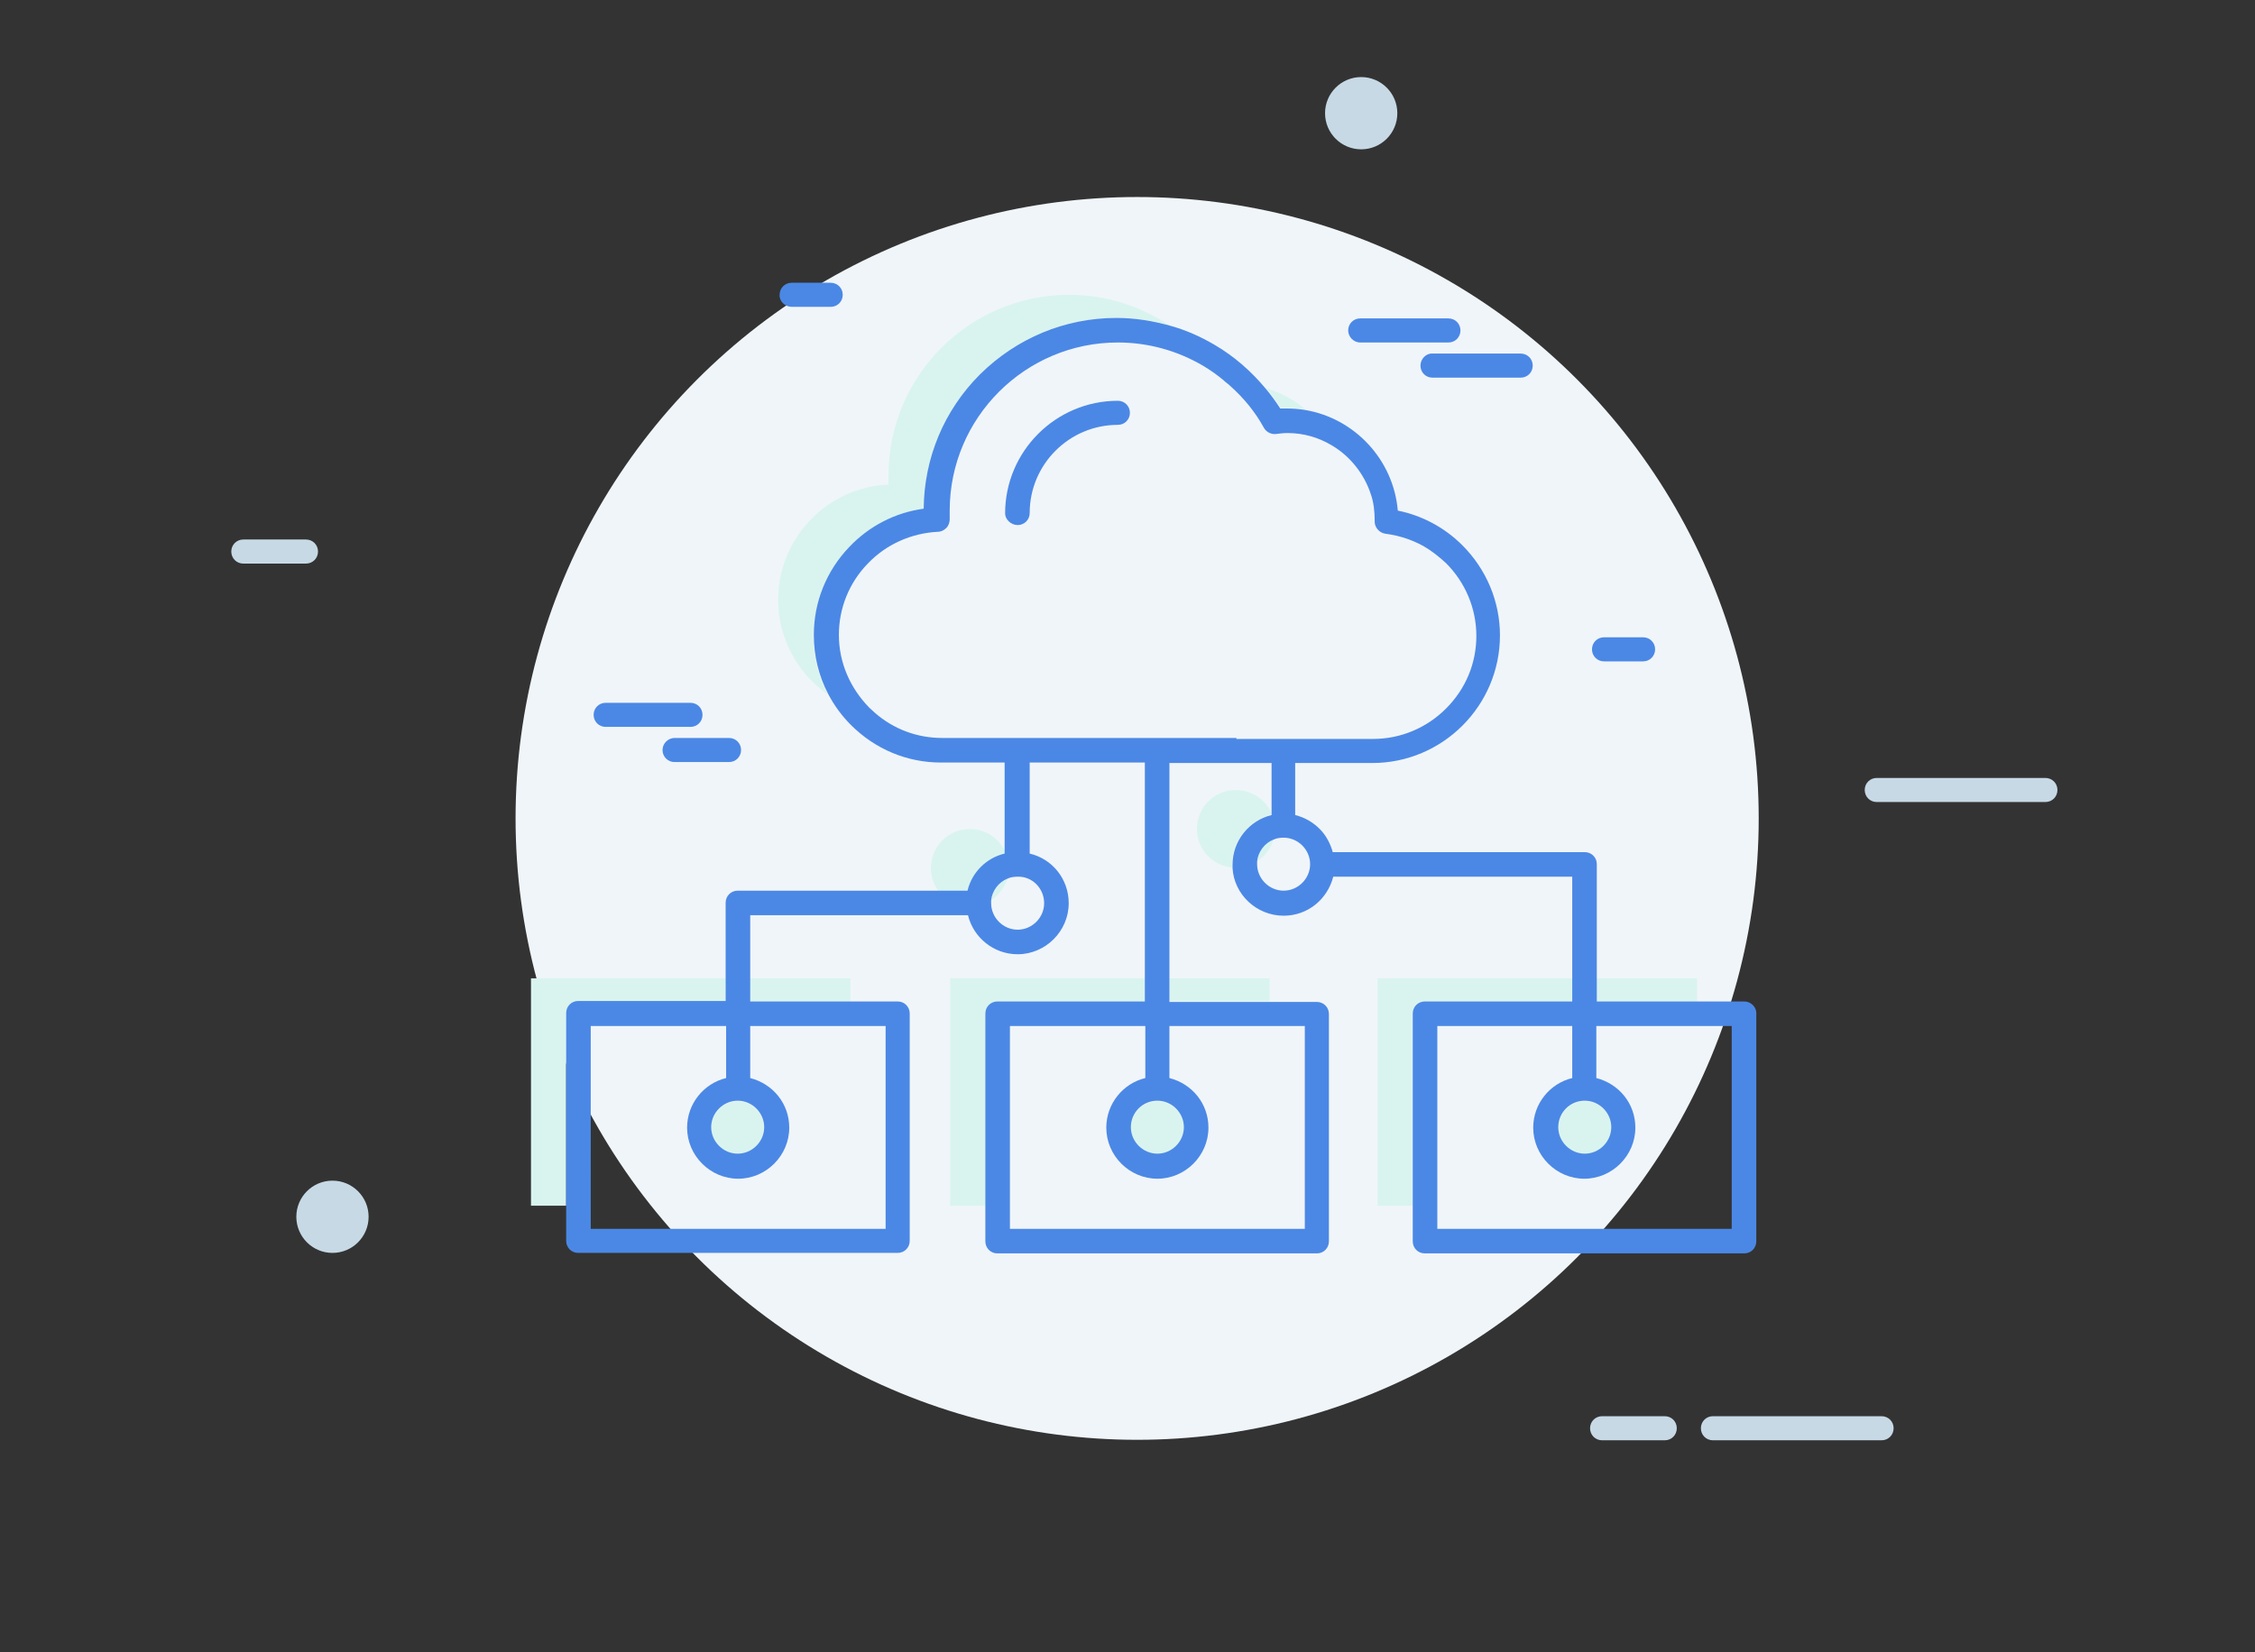 <?xml version="1.0" encoding="utf-8"?>
<!-- Generator: Adobe Illustrator 21.0.2, SVG Export Plug-In . SVG Version: 6.00 Build 0)  -->
<svg version="1.1" id="Layer_1" xmlns="http://www.w3.org/2000/svg" xmlns:xlink="http://www.w3.org/1999/xlink" x="0px" y="0px"
	 viewBox="0 0 468 343" style="enable-background:new 0 0 468 343;" xml:space="preserve">
<rect x="0" y="0" width="468" height="343" fill="#333333" stroke="none"/>
<style type="text/css">
	.st0{fill:#F0F5F9;}
	.st1{fill:#C7D9E5;}
	.st2{fill:none;}
	.st3{fill:#D9F4EF;}
	.st4{fill:#4B88E5;}
</style>
<circle class="st0" cx="236" cy="169.9" r="129"/>
<circle class="st1" cx="69" cy="252.6" r="7.5"/>
<circle class="st1" cx="282.5" cy="23.5" r="7.5"/>
<path class="st1" d="M63.5,117h-13c-1.4,0-2.5-1.1-2.5-2.5l0,0c0-1.4,1.1-2.5,2.5-2.5h13c1.4,0,2.5,1.1,2.5,2.5l0,0
	C66,115.9,64.9,117,63.5,117z"/>
<path class="st1" d="M424.5,166.5h-35c-1.4,0-2.5-1.1-2.5-2.5l0,0c0-1.4,1.1-2.5,2.5-2.5h35c1.4,0,2.5,1.1,2.5,2.5l0,0
	C427,165.4,425.9,166.5,424.5,166.5z"/>
<path class="st1" d="M345.5,299h-13c-1.4,0-2.5-1.1-2.5-2.5l0,0c0-1.4,1.1-2.5,2.5-2.5h13c1.4,0,2.5,1.1,2.5,2.5l0,0
	C348,297.9,346.9,299,345.5,299z"/>
<path class="st1" d="M390.5,299h-35c-1.4,0-2.5-1.1-2.5-2.5l0,0c0-1.4,1.1-2.5,2.5-2.5h35c1.4,0,2.5,1.1,2.5,2.5l0,0
	C393,297.9,391.9,299,390.5,299z"/>
<g id="XMLID_3_">
	<g id="XMLID_1_">
		<path id="XMLID_2_" class="st2" d="M209.1,182.4c-0.6,1.9-1.8,3.5-3.4,4.5c0,0.2,0,0.4,0,0.6c0,3,2.5,5.5,5.5,5.5s5.5-2.5,5.5-5.5
			s-2.5-5.5-5.5-5.5C210.4,181.9,209.7,182.1,209.1,182.4z"/>
		<polygon id="XMLID_70_" class="st2" points="209.6,250.3 209.6,255.1 270.8,255.1 270.8,213 263.5,213 263.5,250.3 		"/>
		<path id="XMLID_71_" class="st2" d="M255.2,80c-0.4-0.4-0.9-0.8-1.3-1.1c0.2,0.4,0.5,0.8,0.7,1.2C254.8,80,255,80,255.2,80z"/>
		<path id="XMLID_72_" class="st2" d="M277.9,100.7c2.3,0.3,4.4,0.9,6.4,1.7c-1.4-4.3-4.3-7.9-8.2-10.2c1.1,2.5,1.7,5.3,1.7,8.3
			C277.9,100.6,277.9,100.7,277.9,100.7z"/>
		<polygon id="XMLID_73_" class="st2" points="122.5,250.3 122.5,255.1 183.7,255.1 183.7,213 176.5,213 176.5,250.3 		"/>
		<path id="XMLID_75_" class="st2" d="M300,146.9c4-4,6.3-9.4,6.3-15.1c0-5.7-2.2-11-6.3-15.1c-1.1-1.1-2.2-2-3.5-2.8
			c1.6,3.2,2.5,6.8,2.5,10.5c0,13.1-10.8,23.9-23.9,23.9h-89.5c-1.4,0-2.7-0.1-4.1-0.4c3.9,3.3,8.8,5.2,13.9,5.2h5.9h29h26.2h28.4
			C290.6,153.2,295.9,151,300,146.9z"/>
		<path id="XMLID_76_" class="st2" d="M271.9,179.4c0-3-2.5-5.5-5.5-5.5c-0.7,0-1.5,0.1-2.1,0.4c-0.6,1.9-1.8,3.5-3.4,4.5
			c0,0.2,0,0.4,0,0.6c0,3,2.5,5.5,5.5,5.5S271.9,182.4,271.9,179.4L271.9,179.4L271.9,179.4z"/>
		<polygon id="XMLID_77_" class="st2" points="352.2,250.3 298.3,250.3 298.3,255.1 359.5,255.1 359.5,213 352.2,213 		"/>
		<path id="XMLID_81_" class="st3" d="M176.3,113.5c4.2-4.3,9.6-7.1,15.4-7.9c0.1-10.5,4.3-20.5,11.7-27.9C211,70.1,221,66,231.7,66
			c3.8,0,7.5,0.5,11.1,1.6c-6-4-13.2-6.4-20.9-6.4c-20.7,0-37.5,16.8-37.5,37.5c0,0.6,0,1.3,0,1.9c-12.7,0.5-22.9,11.1-22.9,23.9
			c0,6.6,2.7,12.6,7,16.9c1,1,2.1,1.9,3.3,2.8c-2-3.7-3-7.9-3-12.3C169,125,171.6,118.5,176.3,113.5z"/>
		<path id="XMLID_82_" class="st3" d="M267.1,84.7c1.3,0,2.6,0.1,3.8,0.3c-2.3-2-5.1-3.5-8.1-4.4c1.1,1.3,2.1,2.7,3,4.1
			C266.2,84.7,266.6,84.7,267.1,84.7z"/>
		<path id="XMLID_83_" class="st3" d="M263.8,169.1v-0.5c-1.3-2.7-4.1-4.6-7.3-4.6c-4.5,0-8.1,3.6-8.1,8.1c0,4.2,3.2,7.6,7.3,8
			c0-0.2,0-0.4,0-0.7C255.8,174.4,259.2,170.3,263.8,169.1z"/>
		<path id="XMLID_84_" class="st3" d="M264.3,174.3c-1.8,0.8-3.2,2.5-3.4,4.5C262.5,177.8,263.7,176.2,264.3,174.3z"/>
		<path id="XMLID_85_" class="st3" d="M209.1,182.4c-1.8,0.8-3.2,2.5-3.4,4.5C207.3,185.8,208.5,184.2,209.1,182.4z"/>
		<path id="XMLID_86_" class="st3" d="M208.6,177.2v-0.5c-1.3-2.7-4.1-4.6-7.3-4.6c-4.5,0-8.1,3.6-8.1,8.1c0,1.8,0.6,3.5,1.6,4.8h6
			C201.8,181.1,204.8,178.1,208.6,177.2z"/>
		<circle id="XMLID_87_" class="st3" cx="240.2" cy="234.1" r="5.5"/>
		<rect id="XMLID_89_" x="242.7" y="203.1" class="st3" width="20.8" height="4.8"/>
		<path id="XMLID_90_" class="st3" d="M207,207.9h30.6v-4.8h-7.3h-33.1v47.2h7.3v-39.9C204.5,209.1,205.6,207.9,207,207.9z"/>
		<circle id="XMLID_91_" class="st3" cx="328.9" cy="234.1" r="5.5"/>
		<path id="XMLID_93_" class="st3" d="M295.7,207.9H319h7.3v-4.8H319h-33.1v47.2h7.3v-39.9C293.2,209.1,294.3,207.9,295.7,207.9z"/>
		<rect id="XMLID_94_" x="331.4" y="203.1" class="st3" width="20.8" height="4.8"/>
		<path id="XMLID_95_" class="st3" d="M120,207.9h23.3h7.3v-4.8h-7.3h-33.1v47.2h7.3v-39.9C117.4,209.1,118.6,207.9,120,207.9z"/>
		<rect id="XMLID_96_" x="155.7" y="203.1" class="st3" width="20.8" height="4.8"/>
		<circle id="XMLID_97_" class="st3" cx="153.1" cy="234.1" r="5.5"/>
		<path id="XMLID_99_" class="st4" d="M211.2,109c1.4,0,2.5-1.1,2.5-2.5c0-10.1,8.2-18.3,18.3-18.3c1.4,0,2.5-1.1,2.5-2.5
			s-1.1-2.5-2.5-2.5c-12.9,0-23.4,10.5-23.4,23.4C208.6,107.8,209.8,109,211.2,109z"/>
		<path id="XMLID_102_" class="st4" d="M362,207.9h-9.8h-20.8v-4.8v-23.7c0-1.4-1.1-2.5-2.5-2.5H319h-42.4c-0.5-1.8-1.4-3.5-2.7-4.8
			c-1.4-1.4-3.1-2.4-5.1-2.9v-10.8h16c14.6,0,26.5-11.9,26.5-26.5c0-7-2.8-13.7-7.8-18.7c-3.7-3.7-8.4-6.2-13.4-7.2
			c-0.9-10.6-9-19.2-19.3-20.9c-1.2-0.2-2.5-0.3-3.8-0.3c-0.5,0-0.9,0-1.3,0c-0.9-1.4-1.9-2.8-3-4.1c-3-3.6-6.5-6.7-10.6-9.1
			c-2.9-1.7-6-3.1-9.3-4c-3.6-1-7.3-1.6-11.1-1.6c-10.7,0-20.7,4.2-28.3,11.7c-7.5,7.5-11.6,17.4-11.7,27.9
			c-5.9,0.8-11.3,3.6-15.4,7.9c-4.8,5-7.4,11.5-7.4,18.3c0,4.3,1,8.5,3,12.3c1.2,2.3,2.8,4.5,4.7,6.4c5,5,11.6,7.8,18.7,7.8h5.9h7.3
			v18.4v0.5c-3.8,0.9-6.8,3.9-7.7,7.7h-6h-41.7c-1.4,0-2.5,1.1-2.5,2.5V203v4.8h-7.3H120c-1.4,0-2.5,1.1-2.5,2.5v39.9v7.4
			c0,1.4,1.1,2.5,2.5,2.5h66.3c1.4,0,2.5-1.1,2.5-2.5v-47.2c0-1.4-1.1-2.5-2.5-2.5h-9.8h-20.8v-4.8V190h45.2
			c1.1,4.6,5.3,8.1,10.3,8.1c5.8,0,10.6-4.8,10.6-10.6c0-5-3.4-9.2-8.1-10.3v-18.9h16.6h7.3v44.8v4.8H207c-1.4,0-2.5,1.1-2.5,2.5
			v39.9v7.4c0,1.4,1.1,2.5,2.5,2.5h66.3c1.4,0,2.5-1.1,2.5-2.5v-47.2c0-1.4-1.1-2.5-2.5-2.5h-9.8h-20.8v-4.8v-44.8h13.9h7.3v10.3
			v0.5c-4.6,1.1-8.1,5.3-8.1,10.3c0,0.2,0,0.4,0,0.7c0.3,5.5,5,9.9,10.6,9.9c5,0,9.1-3.4,10.3-8.1H319h7.3v21.1v4.8H319h-23.3
			c-1.4,0-2.5,1.1-2.5,2.5v39.9v7.4c0,1.4,1.1,2.5,2.5,2.5H362c1.4,0,2.5-1.1,2.5-2.5v-47.2C364.6,209.1,363.4,207.9,362,207.9z
			 M153.1,228.5c3,0,5.5,2.5,5.5,5.5s-2.5,5.5-5.5,5.5s-5.5-2.5-5.5-5.5S150.1,228.5,153.1,228.5z M176.5,213h7.3v42.1h-61.2v-4.8
			V213h20.8h7.3v10.8c-4.6,1.1-8.1,5.3-8.1,10.3c0,5.8,4.8,10.6,10.6,10.6s10.6-4.8,10.6-10.6c0-5-3.4-9.1-8.1-10.3V213H176.5z
			 M216.7,187.5c0,3-2.5,5.5-5.5,5.5s-5.5-2.5-5.5-5.5c0-0.2,0-0.4,0-0.6c0.2-2,1.6-3.8,3.4-4.5c0.6-0.3,1.4-0.4,2.1-0.4
			C214.2,181.9,216.7,184.4,216.7,187.5z M240.2,228.5c3,0,5.5,2.5,5.5,5.5s-2.5,5.5-5.5,5.5s-5.5-2.5-5.5-5.5
			S237.1,228.5,240.2,228.5z M263.5,213h7.3v42.1h-61.2v-4.8V213h28.1v10.8c-4.6,1.1-8.1,5.3-8.1,10.3c0,5.8,4.8,10.6,10.6,10.6
			s10.6-4.8,10.6-10.6c0-5-3.4-9.1-8.1-10.3V213H263.5z M256.6,153.2h-26.2h-29h-5.9c-5.1,0-10-1.8-13.9-5.2
			c-0.4-0.4-0.8-0.7-1.2-1.1c-4-4.1-6.3-9.4-6.3-15.1c0-5.5,2.1-10.8,6-14.8c3.8-4,9-6.3,14.5-6.6c0.7,0,1.3-0.3,1.8-0.8
			s0.7-1.2,0.7-1.8c0-0.6,0-1.2,0-1.8c0-19.3,15.7-34.9,34.9-34.9c6.3,0,12.4,1.7,17.8,4.9c1.5,0.9,2.9,1.9,4.2,3
			c0.4,0.4,0.9,0.7,1.3,1.1c2.8,2.5,5.2,5.4,7,8.7c0.5,0.9,1.5,1.4,2.5,1.3c0.8-0.1,1.6-0.2,2.4-0.2c3.3,0,6.4,0.9,9.1,2.5
			c3.8,2.2,6.8,5.9,8.2,10.2c0.6,1.7,0.8,3.6,0.8,5.5l0,0c-0.1,1.3,0.9,2.5,2.2,2.7c3.2,0.4,6.4,1.5,9.1,3.3
			c1.2,0.8,2.4,1.8,3.5,2.8c4,4,6.3,9.4,6.3,15.1c0,5.7-2.2,11-6.3,15.1c-4,4-9.4,6.3-15.1,6.3h-28.4V153.2z M266.4,184.9
			c-3,0-5.5-2.5-5.5-5.5c0-0.2,0-0.4,0-0.6c0.2-2,1.6-3.8,3.4-4.5c0.6-0.3,1.4-0.4,2.1-0.4c3,0,5.5,2.5,5.5,5.5l0,0l0,0
			C271.9,182.4,269.4,184.9,266.4,184.9z M328.9,228.5c3,0,5.5,2.5,5.5,5.5s-2.5,5.5-5.5,5.5s-5.5-2.5-5.5-5.5
			S325.8,228.5,328.9,228.5z M359.5,255.1h-61.2v-4.8V213H319h7.3v10.8c-4.6,1.1-8.1,5.3-8.1,10.3c0,5.8,4.8,10.6,10.6,10.6
			s10.6-4.8,10.6-10.6c0-5-3.4-9.1-8.1-10.3V213h20.8h7.3v42.1H359.5z"/>
		<path id="XMLID_111_" class="st4" d="M282.3,71.1h18.3c1.4,0,2.5-1.1,2.5-2.5s-1.1-2.5-2.5-2.5h-18.3c-1.4,0-2.5,1.1-2.5,2.5
			C279.8,69.9,280.9,71.1,282.3,71.1z"/>
		<path id="XMLID_112_" class="st4" d="M294.8,75.9c0,1.4,1.1,2.5,2.5,2.5h18.3c1.4,0,2.5-1.1,2.5-2.5s-1.1-2.5-2.5-2.5h-18.3
			C296,73.3,294.8,74.5,294.8,75.9z"/>
		<path id="XMLID_113_" class="st4" d="M125.7,150.9h17.6c1.4,0,2.5-1.1,2.5-2.5s-1.1-2.5-2.5-2.5h-17.6c-1.4,0-2.5,1.1-2.5,2.5
			S124.3,150.9,125.7,150.9z"/>
		<path id="XMLID_114_" class="st4" d="M137.5,155.7c0,1.4,1.1,2.5,2.5,2.5h11.3c1.4,0,2.5-1.1,2.5-2.5s-1.1-2.5-2.5-2.5H140
			C138.7,153.2,137.5,154.3,137.5,155.7z"/>
		<path id="XMLID_115_" class="st4" d="M332.9,137.3h8.1c1.4,0,2.5-1.1,2.5-2.5s-1.1-2.5-2.5-2.5h-8.1c-1.4,0-2.5,1.1-2.5,2.5
			S331.5,137.3,332.9,137.3z"/>
		<path id="XMLID_116_" class="st4" d="M164.3,63.7h8.1c1.4,0,2.5-1.1,2.5-2.5s-1.1-2.5-2.5-2.5h-8.1c-1.4,0-2.5,1.1-2.5,2.5
			C161.7,62.5,162.9,63.7,164.3,63.7z"/>
	</g>
</g>
</svg>
